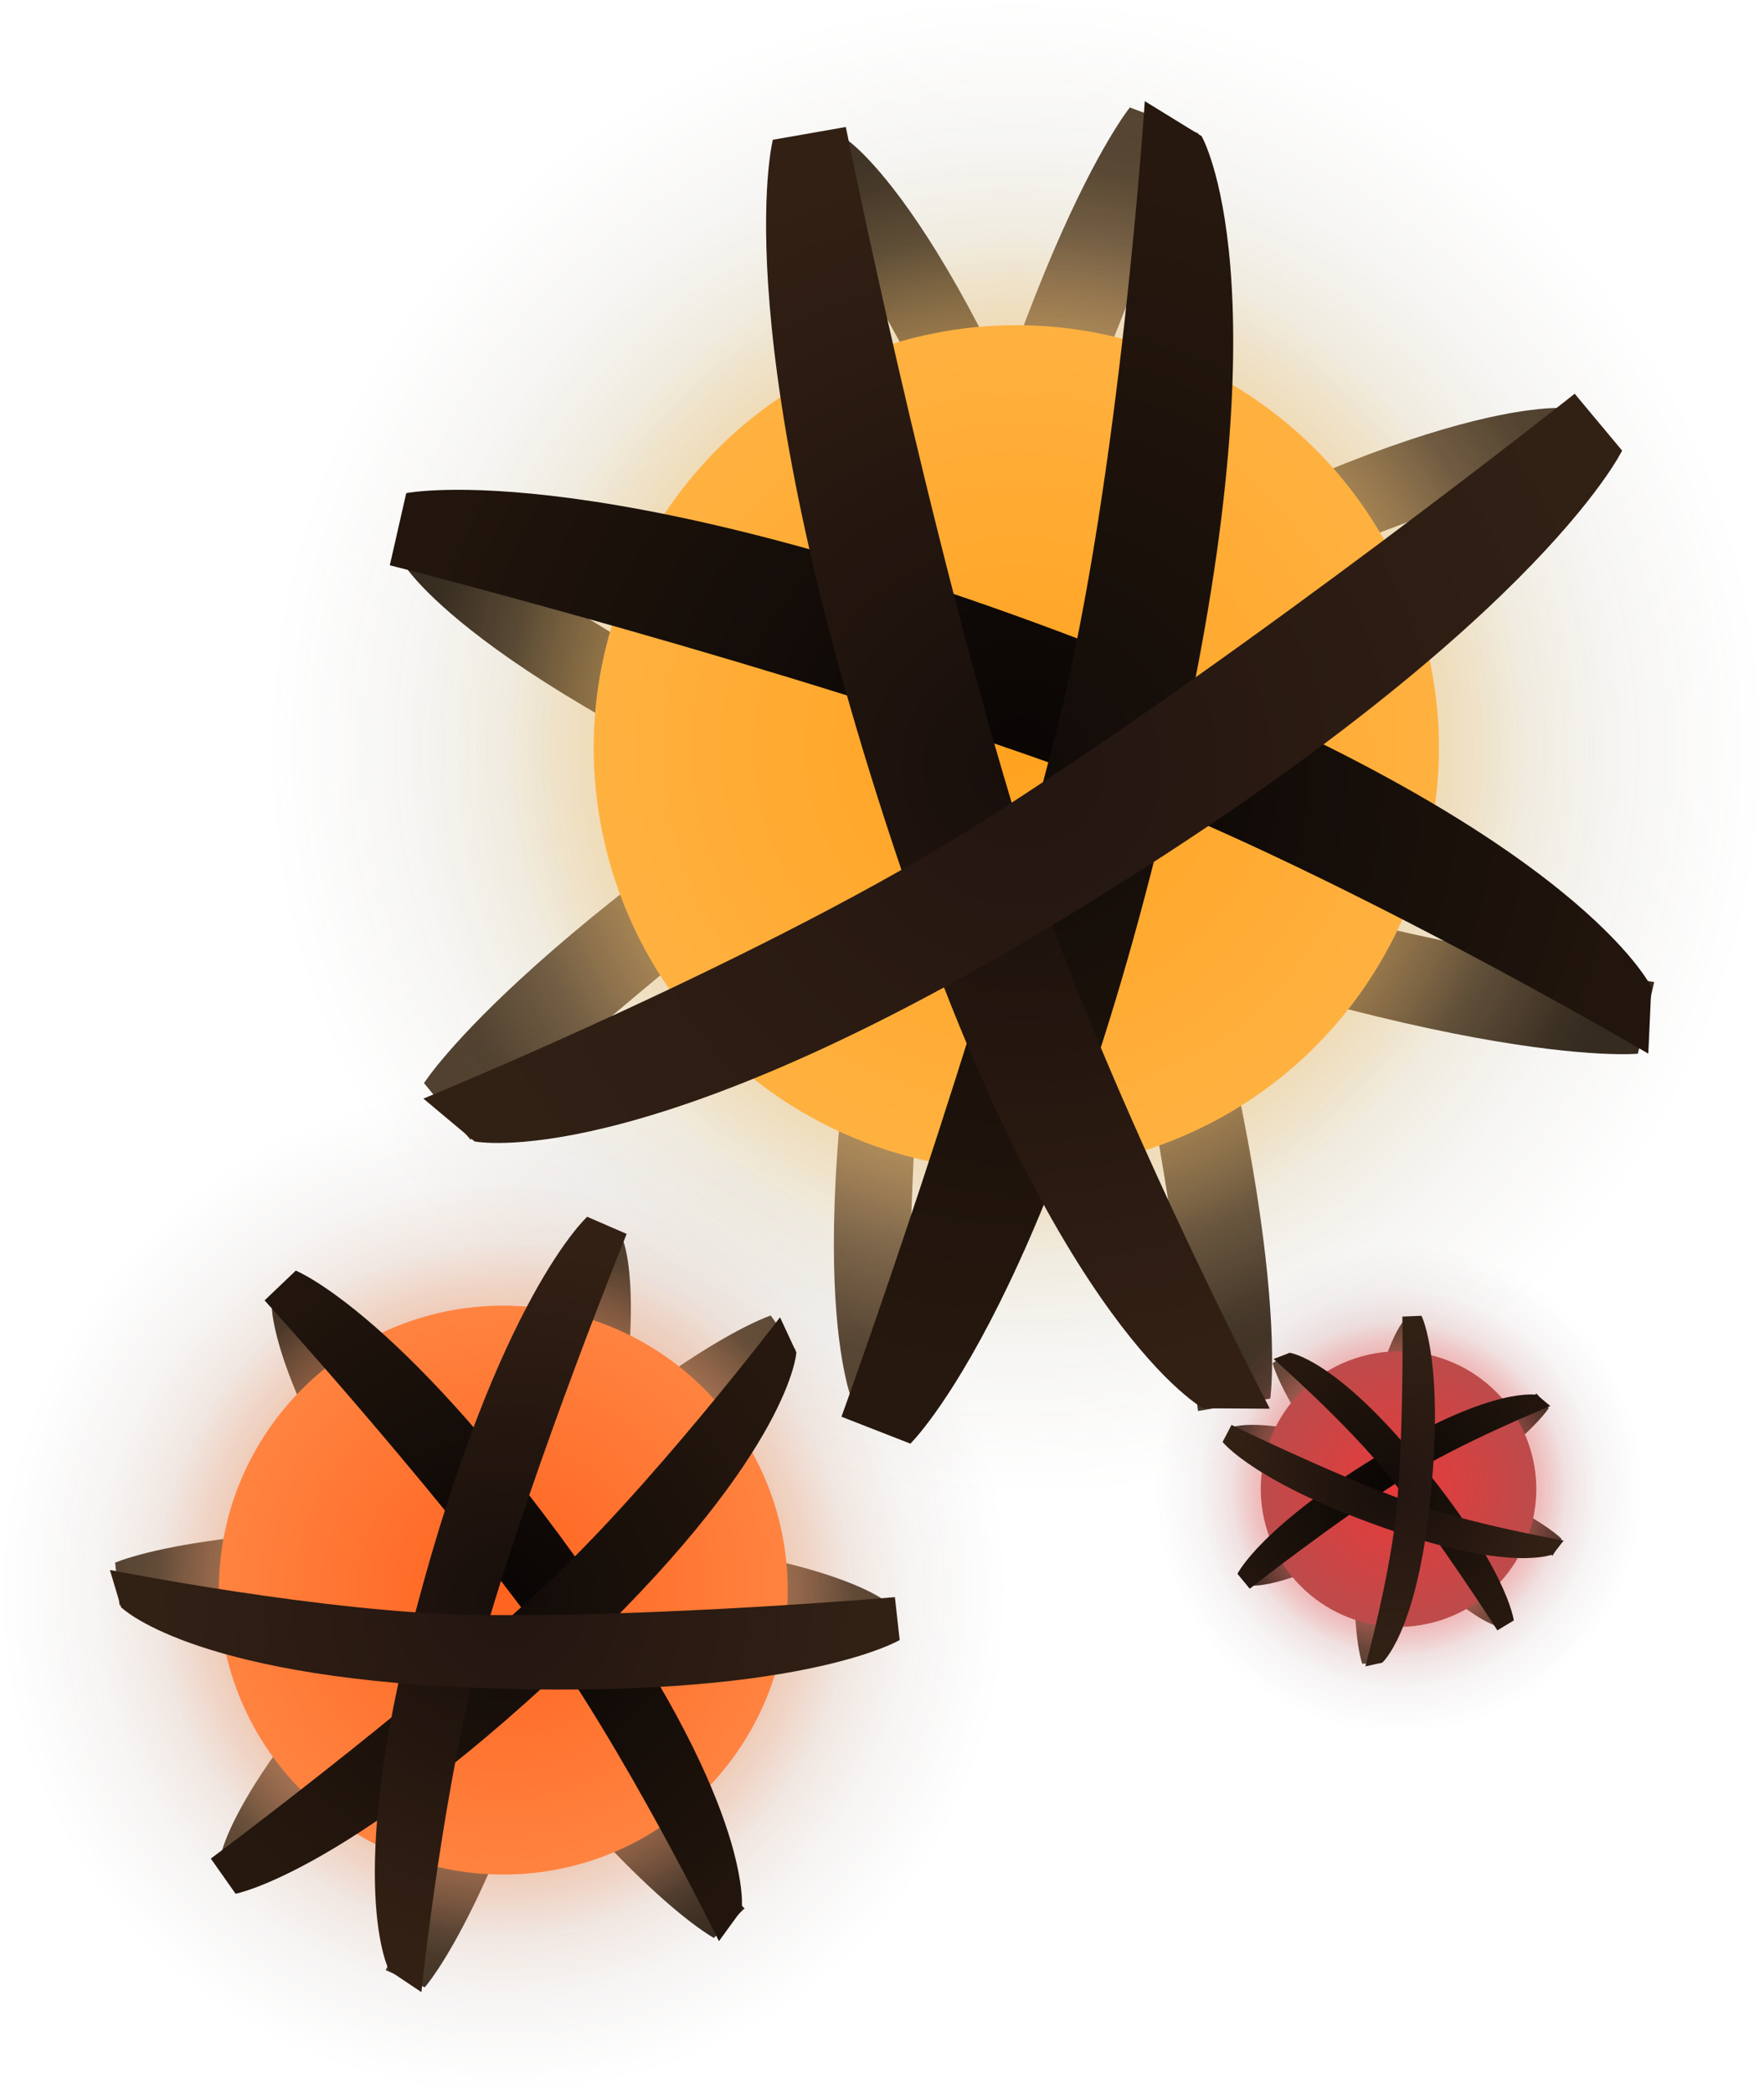 <svg version="1.1" xmlns="http://www.w3.org/2000/svg" xmlns:xlink="http://www.w3.org/1999/xlink" width="22.215" height="26.36" viewBox="0,0,22.215,26.36"><defs><radialGradient cx="246.435" cy="185.599" r="1.977" gradientUnits="userSpaceOnUse" id="color-1"><stop offset="0" stop-color="#dcb094"/><stop offset="1" stop-color="#50402f"/></radialGradient><radialGradient cx="246.447" cy="185.593" r="1.998" gradientUnits="userSpaceOnUse" id="color-2"><stop offset="0" stop-color="#cca288"/><stop offset="1" stop-color="#3d3124"/></radialGradient><radialGradient cx="246.441" cy="185.58" r="1.977" gradientUnits="userSpaceOnUse" id="color-3"><stop offset="0" stop-color="#ffcbab"/><stop offset="1" stop-color="#544331"/></radialGradient><radialGradient cx="246.455" cy="185.581" r="1.998" gradientUnits="userSpaceOnUse" id="color-4"><stop offset="0" stop-color="#bc957e"/><stop offset="1" stop-color="#33291e"/></radialGradient><radialGradient cx="235.242" cy="187.02" r="4.415" gradientUnits="userSpaceOnUse" id="color-5"><stop offset="0" stop-color="#dcb094"/><stop offset="1" stop-color="#50402f"/></radialGradient><radialGradient cx="235.257" cy="187.046" r="4.462" gradientUnits="userSpaceOnUse" id="color-6"><stop offset="0" stop-color="#cca288"/><stop offset="1" stop-color="#3d3124"/></radialGradient><radialGradient cx="235.284" cy="187.031" r="4.415" gradientUnits="userSpaceOnUse" id="color-7"><stop offset="0" stop-color="#ffcbab"/><stop offset="1" stop-color="#544331"/></radialGradient><radialGradient cx="235.284" cy="187.062" r="4.462" gradientUnits="userSpaceOnUse" id="color-8"><stop offset="0" stop-color="#bc957e"/><stop offset="1" stop-color="#33291e"/></radialGradient><radialGradient cx="241.751" cy="176.564" r="7.588" gradientUnits="userSpaceOnUse" id="color-9"><stop offset="0" stop-color="#dcb094"/><stop offset="1" stop-color="#50402f"/></radialGradient><radialGradient cx="241.798" cy="176.588" r="7.669" gradientUnits="userSpaceOnUse" id="color-10"><stop offset="0" stop-color="#cca288"/><stop offset="1" stop-color="#3d3124"/></radialGradient><radialGradient cx="241.822" cy="176.54" r="7.588" gradientUnits="userSpaceOnUse" id="color-11"><stop offset="0" stop-color="#ffcbab"/><stop offset="1" stop-color="#544331"/></radialGradient><radialGradient cx="241.852" cy="176.585" r="7.669" gradientUnits="userSpaceOnUse" id="color-12"><stop offset="0" stop-color="#bc957e"/><stop offset="1" stop-color="#33291e"/></radialGradient><radialGradient cx="241.69" cy="176.237" r="9.415" gradientUnits="userSpaceOnUse" id="color-13"><stop offset="0" stop-color="#736445" stop-opacity="0.318"/><stop offset="1" stop-color="#736445" stop-opacity="0"/></radialGradient><radialGradient cx="241.69" cy="176.237" r="7.643" gradientUnits="userSpaceOnUse" id="color-14"><stop offset="0" stop-color="#ebcb73" stop-opacity="0.622"/><stop offset="1" stop-color="#ebcb73" stop-opacity="0"/></radialGradient><radialGradient cx="241.69" cy="176.237" r="6.471" gradientUnits="userSpaceOnUse" id="color-15"><stop offset="0" stop-color="#ffb74f"/><stop offset="1" stop-color="#ffb74f" stop-opacity="0"/></radialGradient><radialGradient cx="241.69" cy="176.237" r="5.321" gradientUnits="userSpaceOnUse" id="color-16"><stop offset="0" stop-color="#ffa21f"/><stop offset="1" stop-color="#ffb140"/></radialGradient><radialGradient cx="246.505" cy="185.572" r="3.069" gradientUnits="userSpaceOnUse" id="color-17"><stop offset="0" stop-color="#734545" stop-opacity="0.31"/><stop offset="1" stop-color="#734545" stop-opacity="0"/></radialGradient><radialGradient cx="246.505" cy="185.572" r="2.492" gradientUnits="userSpaceOnUse" id="color-18"><stop offset="0" stop-color="#eb7373" stop-opacity="0.63"/><stop offset="1" stop-color="#eb7373" stop-opacity="0"/></radialGradient><radialGradient cx="246.505" cy="185.572" r="2.11" gradientUnits="userSpaceOnUse" id="color-19"><stop offset="0" stop-color="#ff4f4f"/><stop offset="1" stop-color="#ff4f4f" stop-opacity="0"/></radialGradient><radialGradient cx="246.505" cy="185.572" r="1.735" gradientUnits="userSpaceOnUse" id="color-20"><stop offset="0" stop-color="#ea3939"/><stop offset="1" stop-color="#bd4b4b"/></radialGradient><radialGradient cx="235.23" cy="186.843" r="6.338" gradientUnits="userSpaceOnUse" id="color-21"><stop offset="0" stop-color="#735545" stop-opacity="0.306"/><stop offset="1" stop-color="#735545" stop-opacity="0"/></radialGradient><radialGradient cx="235.23" cy="186.843" r="5.145" gradientUnits="userSpaceOnUse" id="color-22"><stop offset="0" stop-color="#ea9d73" stop-opacity="0.629"/><stop offset="1" stop-color="#ea9d73" stop-opacity="0"/></radialGradient><radialGradient cx="235.23" cy="186.843" r="4.356" gradientUnits="userSpaceOnUse" id="color-23"><stop offset="0" stop-color="#ff8c4e"/><stop offset="1" stop-color="#ff8c4e" stop-opacity="0"/></radialGradient><radialGradient cx="235.23" cy="186.843" r="3.582" gradientUnits="userSpaceOnUse" id="color-24"><stop offset="0" stop-color="#ff631f"/><stop offset="1" stop-color="#ff8340"/></radialGradient><radialGradient cx="241.742" cy="176.56" r="7.736" gradientUnits="userSpaceOnUse" id="color-25"><stop offset="0" stop-color="#080504"/><stop offset="1" stop-color="#21150d"/></radialGradient><radialGradient cx="241.763" cy="176.568" r="7.654" gradientUnits="userSpaceOnUse" id="color-26"><stop offset="0" stop-color="#110b08"/><stop offset="1" stop-color="#26180e"/></radialGradient><radialGradient cx="241.76" cy="176.482" r="7.736" gradientUnits="userSpaceOnUse" id="color-27"><stop offset="0" stop-color="#170e0b"/><stop offset="1" stop-color="#332014"/></radialGradient><radialGradient cx="241.77" cy="176.501" r="7.654" gradientUnits="userSpaceOnUse" id="color-28"><stop offset="0" stop-color="#231511"/><stop offset="1" stop-color="#312014"/></radialGradient><radialGradient cx="235.239" cy="187.015" r="4.501" gradientUnits="userSpaceOnUse" id="color-29"><stop offset="0" stop-color="#080504"/><stop offset="1" stop-color="#21150d"/></radialGradient><radialGradient cx="235.247" cy="187.026" r="4.454" gradientUnits="userSpaceOnUse" id="color-30"><stop offset="0" stop-color="#110b08"/><stop offset="1" stop-color="#26180e"/></radialGradient><radialGradient cx="235.273" cy="186.983" r="4.501" gradientUnits="userSpaceOnUse" id="color-31"><stop offset="0" stop-color="#170e0b"/><stop offset="1" stop-color="#332014"/></radialGradient><radialGradient cx="235.271" cy="186.995" r="4.454" gradientUnits="userSpaceOnUse" id="color-32"><stop offset="0" stop-color="#231511"/><stop offset="1" stop-color="#312014"/></radialGradient><radialGradient cx="246.433" cy="185.6" r="2.015" gradientUnits="userSpaceOnUse" id="color-33"><stop offset="0" stop-color="#080504"/><stop offset="1" stop-color="#21150d"/></radialGradient><radialGradient cx="246.438" cy="185.597" r="1.994" gradientUnits="userSpaceOnUse" id="color-34"><stop offset="0" stop-color="#110b08"/><stop offset="1" stop-color="#26180e"/></radialGradient><radialGradient cx="246.419" cy="185.584" r="2.015" gradientUnits="userSpaceOnUse" id="color-35"><stop offset="0" stop-color="#170e0b"/><stop offset="1" stop-color="#332014"/></radialGradient><radialGradient cx="246.425" cy="185.585" r="1.994" gradientUnits="userSpaceOnUse" id="color-36"><stop offset="0" stop-color="#231511"/><stop offset="1" stop-color="#312014"/></radialGradient></defs><g transform="translate(-228.892,-166.82)"><g data-paper-data="{&quot;isPaintingLayer&quot;:true}" fill-rule="nonzero" stroke-linecap="butt" stroke-linejoin="miter" stroke-miterlimit="10" stroke-dasharray="" stroke-dashoffset="0" style="mix-blend-mode: normal"><path d="M246.047,187.77c0,0 -0.223,-0.605 -0.002,-2.421c0.19,-1.562 0.53,-1.903 0.53,-1.903l0.212,-0.045c0,0 -0.444,1.15 -0.523,1.974c-0.098,1.03 0.023,2.388 0.023,2.388z" data-paper-data="{&quot;index&quot;:null}" fill="url(#color-1)" stroke="#676767" stroke-width="0"/><path d="M248.446,186.411c0,0 -1.168,-0.702 -2.138,-1.063c-0.776,-0.289 -2.004,-0.392 -2.004,-0.392l0.133,-0.171c0,0 0.456,-0.157 1.944,0.354c1.73,0.594 2.177,1.059 2.177,1.059z" data-paper-data="{&quot;index&quot;:null}" fill="url(#color-2)" stroke="#676767" stroke-width="0"/><path d="M245.123,183.858c0,0 0.649,1.198 1.3,2.003c0.521,0.643 1.527,1.357 1.527,1.357l-0.202,0.079c0,0 -0.472,-0.097 -1.494,-1.293c-1.188,-1.391 -1.336,-2.019 -1.336,-2.019z" data-paper-data="{&quot;index&quot;:null}" fill="url(#color-3)" stroke="#676767" stroke-width="0"/><path d="M248.396,184.552c0,0 -0.341,0.547 -1.911,1.486c-1.35,0.807 -1.829,0.748 -1.829,0.748l-0.166,-0.14c0,0 1.181,-0.354 1.88,-0.798c0.874,-0.554 1.872,-1.482 1.872,-1.482z" data-paper-data="{&quot;index&quot;:null}" fill="url(#color-4)" stroke="#676767" stroke-width="0"/><path d="M230.342,186.498c0,0 1.313,-0.593 5.394,-0.386c3.509,0.178 4.323,0.881 4.323,0.881l0.135,0.465c0,0 -2.633,-0.808 -4.481,-0.853c-2.31,-0.056 -5.316,0.428 -5.316,0.428z" data-paper-data="{&quot;index&quot;:null}" fill="url(#color-5)" stroke="#676767" stroke-width="0"/><path d="M233.749,191.629c0,0 1.379,-2.714 2.031,-4.931c0.522,-1.774 0.557,-4.527 0.557,-4.527l0.402,0.27c0,0 0.421,0.99 -0.482,4.386c-1.05,3.949 -2.016,5.018 -2.016,5.018z" data-paper-data="{&quot;index&quot;:null}" fill="url(#color-6)" stroke="#676767" stroke-width="0"/><path d="M238.913,183.822c0,0 -2.567,1.636 -4.257,3.213c-1.351,1.262 -2.782,3.615 -2.782,3.615l-0.208,-0.437c0,0 0.141,-1.067 2.645,-3.532c2.912,-2.866 4.287,-3.295 4.287,-3.295z" data-paper-data="{&quot;index&quot;:null}" fill="url(#color-7)" stroke="#676767" stroke-width="0"/><path d="M237.882,191.223c0,0 -1.273,-0.673 -3.613,-4.024c-2.012,-2.881 -1.955,-3.956 -1.955,-3.956l0.285,-0.392c0,0 0.976,2.575 2.074,4.063c1.373,1.859 3.597,3.937 3.597,3.937z" data-paper-data="{&quot;index&quot;:null}" fill="url(#color-8)" stroke="#676767" stroke-width="0"/><path d="M234.232,180.459c0,0 1.321,-2.094 7.367,-5.665c5.2,-3.07 7.034,-2.833 7.034,-2.833l0.634,0.539c0,0 -4.541,1.336 -7.233,3.023c-3.366,2.109 -7.217,5.65 -7.217,5.65z" data-paper-data="{&quot;index&quot;:null}" fill="url(#color-9)" stroke="#676767" stroke-width="0"/><path d="M243.979,184.588c0,0 -0.595,-5.197 -1.76,-8.995c-0.932,-3.038 -3.491,-7.019 -3.491,-7.019l0.832,0.007c0,0 1.543,1.021 3.465,6.745c2.236,6.657 1.864,9.105 1.864,9.105z" data-paper-data="{&quot;index&quot;:null}" fill="url(#color-10)" stroke="#676767" stroke-width="0"/><path d="M243.985,168.5c0,0 -2.131,4.778 -3.059,8.64c-0.742,3.09 -0.563,7.819 -0.563,7.819l-0.713,-0.429c0,0 -0.809,-1.663 0.446,-7.57c1.46,-6.869 3.025,-8.787 3.025,-8.787z" data-paper-data="{&quot;index&quot;:null}" fill="url(#color-11)" stroke="#676767" stroke-width="0"/><path d="M249.519,180.089c0,0 -2.464,0.241 -8.992,-2.346c-5.614,-2.225 -6.551,-3.82 -6.551,-3.82l0.037,-0.832c0,0 3.839,2.768 6.823,3.86c3.73,1.366 8.888,2.236 8.888,2.236z" data-paper-data="{&quot;index&quot;:null}" fill="url(#color-12)" stroke="#676767" stroke-width="0"/><path d="M238.697,167.311c4.93,-1.653 10.266,1.003 11.919,5.933c1.653,4.93 -1.003,10.266 -5.933,11.919c-4.93,1.653 -10.266,-1.003 -11.919,-5.933c-1.653,-4.93 1.003,-10.266 5.933,-11.919z" fill="url(#color-13)" stroke="none" stroke-width="0.5"/><path d="M239.26,168.99c4.002,-1.342 8.335,0.814 9.677,4.816c1.342,4.002 -0.814,8.335 -4.816,9.677c-4.002,1.342 -8.335,-0.814 -9.677,-4.816c-1.342,-4.002 0.814,-8.335 4.816,-9.677z" fill="url(#color-14)" stroke="none" stroke-width="0.5"/><path d="M239.633,170.102c3.388,-1.136 7.056,0.689 8.192,4.077c1.136,3.388 -0.689,7.056 -4.077,8.192c-3.388,1.136 -7.056,-0.689 -8.192,-4.077c-1.136,-3.388 0.689,-7.056 4.077,-8.192z" fill="url(#color-15)" stroke="none" stroke-width="0.5"/><path d="M239.999,171.192c2.786,-0.934 5.802,0.567 6.737,3.353c0.934,2.786 -0.567,5.802 -3.353,6.737c-2.786,0.934 -5.802,-0.567 -6.737,-3.353c-0.934,-2.786 0.567,-5.802 3.353,-6.737z" fill="url(#color-16)" stroke="none" stroke-width="0.5"/><path d="M245.529,182.662c1.607,-0.539 3.347,0.327 3.886,1.934c0.539,1.607 -0.327,3.347 -1.934,3.886c-1.607,0.539 -3.347,-0.327 -3.886,-1.934c-0.539,-1.607 0.327,-3.347 1.934,-3.886z" fill="url(#color-17)" stroke="none" stroke-width="0.5"/><path d="M245.712,183.21c1.305,-0.438 2.717,0.265 3.155,1.57c0.438,1.305 -0.265,2.717 -1.57,3.155c-1.305,0.438 -2.717,-0.265 -3.155,-1.57c-0.438,-1.305 0.265,-2.717 1.57,-3.155z" fill="url(#color-18)" stroke="none" stroke-width="0.5"/><path d="M245.834,183.572c1.105,-0.37 2.3,0.225 2.671,1.329c0.37,1.105 -0.225,2.3 -1.329,2.671c-1.105,0.37 -2.3,-0.225 -2.671,-1.329c-0.37,-1.105 0.225,-2.3 1.329,-2.671z" fill="url(#color-19)" stroke="none" stroke-width="0.5"/><path d="M245.953,183.927c0.908,-0.305 1.892,0.185 2.196,1.093c0.305,0.908 -0.185,1.892 -1.093,2.196c-0.908,0.305 -1.892,-0.185 -2.196,-1.093c-0.305,-0.908 0.185,-1.892 1.093,-2.196z" fill="url(#color-20)" stroke="none" stroke-width="0.5"/><path d="M228.892,186.843c0,-3.5 2.837,-6.338 6.338,-6.338c3.5,0 6.338,2.837 6.338,6.338c0,3.5 -2.837,6.338 -6.338,6.338c-3.5,0 -6.338,-2.837 -6.338,-6.338z" fill="url(#color-21)" stroke="none" stroke-width="0.5"/><path d="M230.085,186.843c0,-2.842 2.304,-5.145 5.145,-5.145c2.842,0 5.145,2.304 5.145,5.145c0,2.842 -2.304,5.145 -5.145,5.145c-2.842,0 -5.145,-2.304 -5.145,-5.145z" fill="url(#color-22)" stroke="none" stroke-width="0.5"/><path d="M230.874,186.843c0,-2.406 1.95,-4.356 4.356,-4.356c2.406,0 4.356,1.95 4.356,4.356c0,2.406 -1.95,4.356 -4.356,4.356c-2.406,0 -4.356,-1.95 -4.356,-4.356z" fill="url(#color-23)" stroke="none" stroke-width="0.5"/><path d="M231.648,186.843c0,-1.978 1.604,-3.582 3.582,-3.582c1.978,0 3.582,1.604 3.582,3.582c0,1.978 -1.604,3.582 -3.582,3.582c-1.978,0 -3.582,-1.604 -3.582,-3.582z" fill="url(#color-24)" stroke="none" stroke-width="0.5"/><path d="M234.008,173.03c0,0 2.534,-0.52 9.12,2.089c5.663,2.244 6.56,4.13 6.56,4.13l-0.038,0.839c0,0 -4.085,-2.401 -7.095,-3.503c-3.763,-1.378 -8.754,-2.647 -8.754,-2.647z" fill="url(#color-25)" stroke="#676767" stroke-width="0"/><path d="M239.489,184.66c0,0 1.755,-4.842 2.73,-8.729c0.78,-3.109 1.09,-7.837 1.09,-7.837l0.715,0.44c0,0 1.056,1.801 -0.27,7.747c-1.542,6.914 -3.397,8.718 -3.397,8.718z" data-paper-data="{&quot;index&quot;:null}" fill="url(#color-26)" stroke="#676767" stroke-width="0"/><path d="M239.544,168.419c0,0 1.015,5.05 2.201,8.877c0.948,3.062 3.139,7.263 3.139,7.263l-0.84,-0.005c0,0 -1.838,-0.991 -3.793,-6.76c-2.274,-6.709 -1.626,-9.214 -1.626,-9.214z" data-paper-data="{&quot;index&quot;:null}" fill="url(#color-27)" stroke="#676767" stroke-width="0"/><path d="M249.32,172.494c0,0 -1.123,2.331 -7.191,5.986c-5.218,3.143 -7.261,2.713 -7.261,2.713l-0.644,-0.539c0,0 4.386,-1.793 7.087,-3.519c3.377,-2.157 7.412,-5.357 7.412,-5.357z" data-paper-data="{&quot;index&quot;:null}" fill="url(#color-28)" stroke="#676767" stroke-width="0"/><path d="M232.617,182.82c0,0 1.397,0.56 3.757,3.94c2.029,2.906 1.859,4.109 1.859,4.109l-0.287,0.395c0,0 -1.213,-2.476 -2.321,-3.976c-1.385,-1.876 -3.401,-4.093 -3.401,-4.093z" fill="url(#color-29)" stroke="#676767" stroke-width="0"/><path d="M231.547,190.224c0,0 2.405,-1.788 4.125,-3.361c1.376,-1.259 3.043,-3.455 3.043,-3.455l0.206,0.443c0,0 -0.065,1.213 -2.616,3.674c-2.967,2.862 -4.446,3.142 -4.446,3.142z" data-paper-data="{&quot;index&quot;:null}" fill="url(#color-30)" stroke="#676767" stroke-width="0"/><path d="M236.784,182.358c0,0 -1.127,2.777 -1.779,5.015c-0.522,1.791 -0.806,4.533 -0.806,4.533l-0.406,-0.272c0,0 -0.575,-1.071 0.327,-4.498c1.049,-3.986 2.167,-4.994 2.167,-4.994z" data-paper-data="{&quot;index&quot;:null}" fill="url(#color-31)" stroke="#676767" stroke-width="0"/><path d="M240.222,187.472c0,0 -1.293,0.771 -5.411,0.599c-3.541,-0.148 -4.395,-1.013 -4.395,-1.013l-0.14,-0.468c0,0 2.704,0.536 4.569,0.565c2.331,0.036 5.317,-0.223 5.317,-0.223z" data-paper-data="{&quot;index&quot;:null}" fill="url(#color-32)" stroke="#676767" stroke-width="0"/><path d="M244.476,186.638c0,0 0.294,-0.606 1.879,-1.553c1.362,-0.814 1.894,-0.7 1.894,-0.7l0.167,0.141c0,0 -1.144,0.463 -1.849,0.911c-0.882,0.559 -1.936,1.389 -1.936,1.389z" fill="url(#color-33)" stroke="#676767" stroke-width="0"/><path d="M247.749,187.35c0,0 -0.722,-1.131 -1.371,-1.949c-0.519,-0.654 -1.447,-1.468 -1.447,-1.468l0.204,-0.078c0,0 0.54,0.067 1.558,1.285c1.184,1.415 1.263,2.085 1.263,2.085z" data-paper-data="{&quot;index&quot;:null}" fill="url(#color-34)" stroke="#676767" stroke-width="0"/><path d="M244.401,184.763c0,0 1.205,0.591 2.184,0.953c0.783,0.29 1.999,0.503 1.999,0.503l-0.134,0.173c0,0 -0.496,0.223 -1.999,-0.288c-1.747,-0.594 -2.162,-1.126 -2.162,-1.126z" data-paper-data="{&quot;index&quot;:null}" fill="url(#color-35)" stroke="#676767" stroke-width="0"/><path d="M246.794,183.389c0,0 0.304,0.602 0.097,2.436c-0.178,1.577 -0.591,1.931 -0.591,1.931l-0.213,0.048c0,0 0.325,-1.191 0.397,-2.023c0.09,-1.04 0.069,-2.382 0.069,-2.382z" data-paper-data="{&quot;index&quot;:null}" fill="url(#color-36)" stroke="#676767" stroke-width="0"/></g></g></svg>